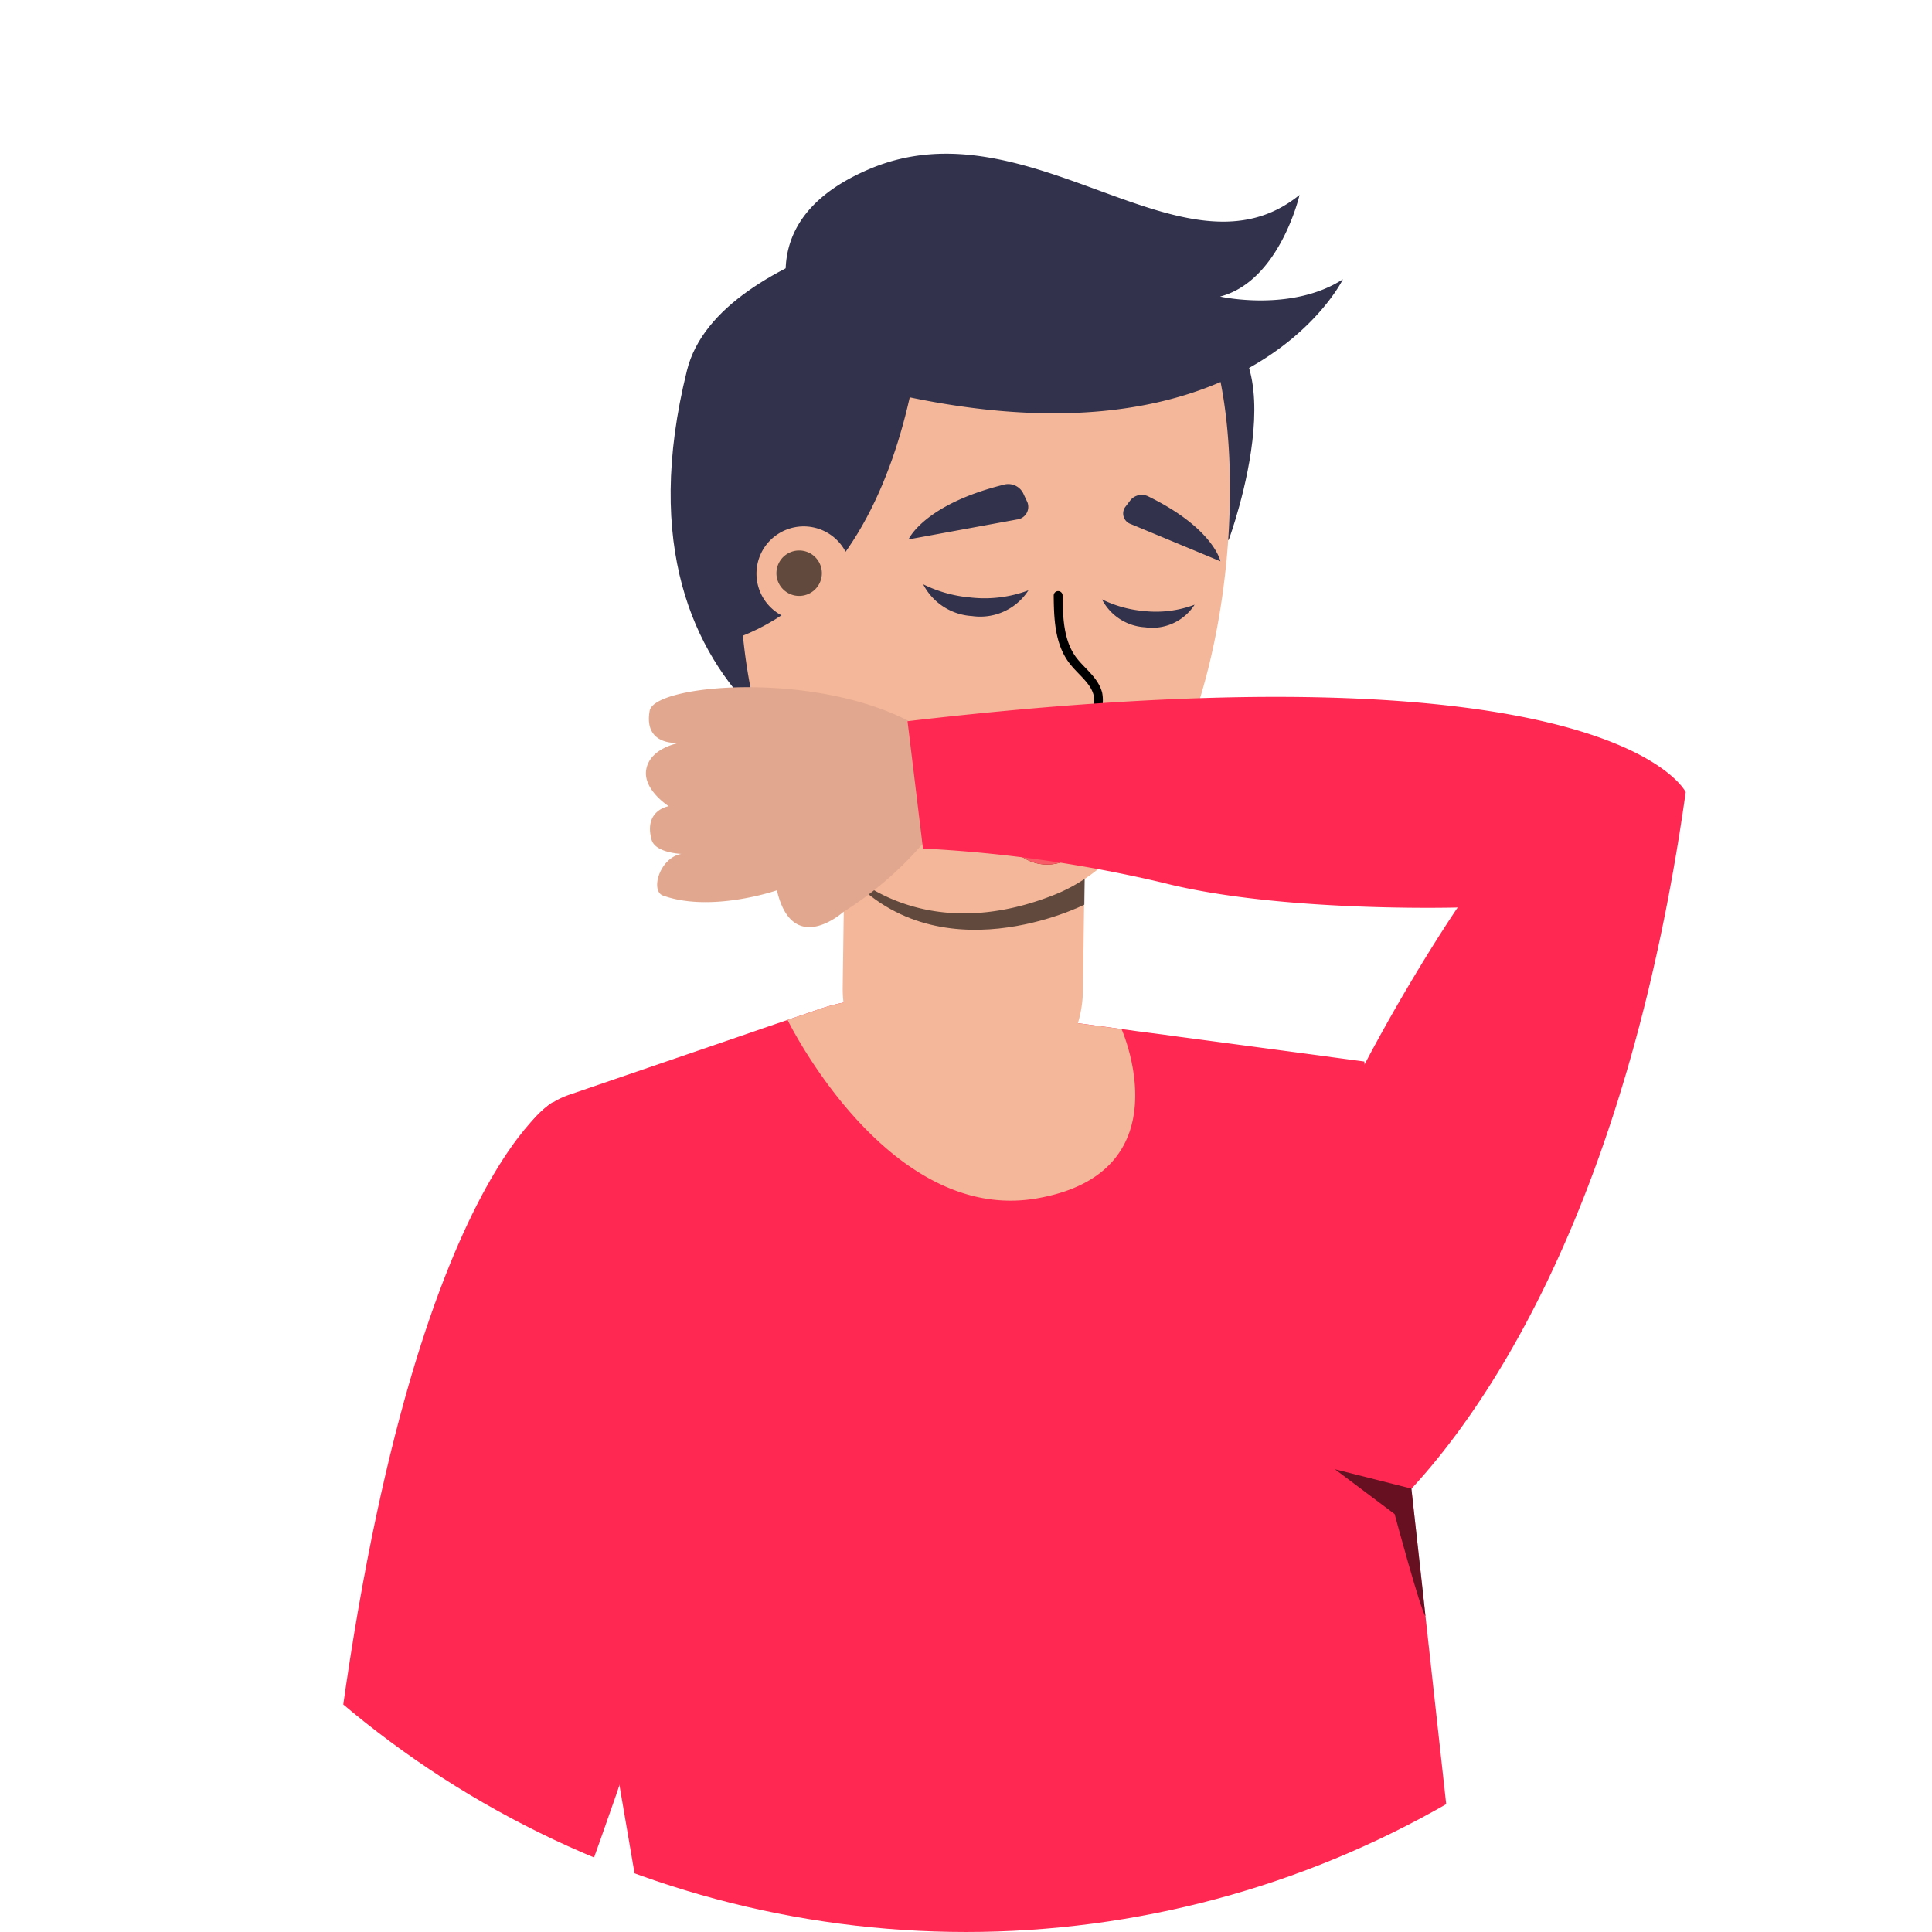<svg xmlns="http://www.w3.org/2000/svg" xmlns:xlink="http://www.w3.org/1999/xlink" width="194.746" height="194.745" viewBox="0 0 194.746 194.745">
  <defs>
    <clipPath id="clip-path">
      <path id="path1434" d="M519.128-178.31A97.373,97.373,0,0,0,616.5-80.937h0a97.372,97.372,0,0,0,97.372-97.373h0A97.371,97.371,0,0,0,616.5-275.682h0a97.373,97.373,0,0,0-97.374,97.372"/>
    </clipPath>
    <clipPath id="clip-path-2">
      <path id="path1470" d="M604.2-187.965h24.279v6.007H604.2Z"/>
    </clipPath>
    <clipPath id="clip-path-3">
      <path id="path1490" d="M623.822-216.1h6.505v15.636h-6.505Z"/>
    </clipPath>
    <clipPath id="clip-path-4">
      <path id="path1542" d="M597.392-220.2h4.583v4.583h-4.583Z"/>
    </clipPath>
    <clipPath id="clip-path-5">
      <path id="path1566" d="M653.688-127.582h9.125v14.8h-9.125Z"/>
    </clipPath>
  </defs>
  <g id="Cover" transform="translate(-519.128 275.682)">
    <g id="g1432" clip-path="url(#clip-path)">
      <g id="g1442" transform="translate(674.412 -7.617)">
        <path id="path1444" d="M0,0A149.453,149.453,0,0,1-18.421,7.188c-1.693.531-3.413,1.035-5.145,1.5A114,114,0,0,1-51.529,12.76c-15.656.208-31.531-3.284-46.308-12.4l9.98-59.351-15.369-89.773a8.026,8.026,0,0,1,5.309-8.945l18.257-6.256,1.331-.464,2.431-.827,1.035-.349,2.081-.711a19.588,19.588,0,0,1,6.387-1.075,19.941,19.941,0,0,1,2.637.183l21.524,2.869,1.577.219,2.688.349,1.488.207,18.719,2.5Z" fill="#ff2852"/>
      </g>
      <g id="g1446" transform="translate(574.802 -164.553)">
        <path id="path1448" d="M0,0S-17.3,10.1-23.644,83.518c0,0,0,52.143,25.432,87.892L13.1,162.749s-14.255-51.872-14.255-72.1c0,0,14.433-37.565,16.8-52.368C15.644,38.28,10.709,0,0,0" fill="#ff2852"/>
      </g>
      <g id="g1450" transform="translate(623.594 -154.877)">
        <path id="path1452" d="M0,0C-15.048,2.573-25.08-17.995-25.08-17.995l1.035-.349,2.081-.711a19.623,19.623,0,0,1,6.387-1.075,19.908,19.908,0,0,1,2.637.183L8.584-17.077S15.048-2.584,0,0" fill="#f4b799"/>
      </g>
      <g id="g1454" transform="translate(638.543 -243.51)">
        <path id="path1456" d="M0,0S-1.668,17.227,4.432,22.279C4.432,22.279,12.567.3,0,0" fill="#32324c"/>
      </g>
      <g id="g1458" transform="translate(619.304 -254.897)">
        <path id="path1460" d="M0,0S-27.729,3.656-30.932,16.56C-39.749,52.077-10.24,59.193-10.24,59.193s30.889-9.637,34.409-35.515C26.881,3.736,0,0,0,0" fill="#32324c"/>
      </g>
      <g id="g1462" transform="translate(616.018 -163.91)">
        <path id="path1464" d="M0,0H0A12.107,12.107,0,0,1-11.944-12.269l.26-19.307,24.215.327-.26,19.305A12.107,12.107,0,0,1,0,0" fill="#f4b799"/>
      </g>
      <g id="g1466">
        <g id="g1480">
          <g id="g1478" opacity="0.6" clip-path="url(#clip-path-2)">
            <g id="g1476" transform="translate(604.195 -187.964)">
              <path id="path1474" d="M0,0S11.463,8.181,24.279.179l-.044,3.293S9.3,11.048,0,0"/>
            </g>
          </g>
        </g>
      </g>
      <g id="g1482" transform="translate(637.149 -248.964)">
        <path id="path1484" d="M0,0C-10.763-15.137-33.836-10.827-39.471,7.169c-2.528,8.075-4.583,18.223-3.8,28.621,1.755,23.436,15.165,34.215,31.551,27.679S8.576,24.1,4.425,9.308A30.038,30.038,0,0,0,0,0" fill="#f4b799"/>
      </g>
      <g id="g1486">
        <g id="g1500">
          <g id="g1498" clip-path="url(#clip-path-3)">
            <g id="g1496" transform="translate(625.789 -215.654)">
              <path id="path1494" d="M0,0C.024,2.249.1,4.667,1.437,6.477,2.293,7.637,3.639,8.508,4,9.9a3.6,3.6,0,0,1-1.54,3.649,7.568,7.568,0,0,1-3.981,1.189" fill="none" stroke="#000" stroke-linecap="round" stroke-linejoin="round" stroke-miterlimit="10" stroke-width="0.896"/>
            </g>
          </g>
        </g>
      </g>
      <g id="g1502" transform="translate(633.09 -225.281)">
        <path id="path1504" d="M0,0-.56.736A1.127,1.127,0,0,0,.033,2.427L9.057,6.177s-.672-3.3-7.228-6.519A1.484,1.484,0,0,0,0,0" fill="#32324c"/>
      </g>
      <g id="g1506" transform="translate(622.245 -226.005)">
        <path id="path1508" d="M0,0,.447.952A1.282,1.282,0,0,1-.619,2.688L-11.536,4.693S-10,1.185-1.951-.817A1.687,1.687,0,0,1,0,0" fill="#32324c"/>
      </g>
      <g id="g1510" transform="translate(654.498 -247.535)">
        <path id="path1512" d="M0,0S-9.923,20.44-47.419,11.044a11.929,11.929,0,0,1-8.467-9.136c-.964-4.377.095-9.609,8.191-13.032C-31.507-17.969-15.972.932-4.375-8.5c0,0-1.992,8.685-8.012,10.245,0,0,7.171,1.619,12.387-1.743" fill="#32324c"/>
      </g>
      <g id="g1514" transform="translate(612.501 -250.367)">
        <path id="path1516" d="M0,0S.633,33.435-20.74,39.536c0,0-8.136-46.2,20.74-39.536" fill="#32324c"/>
      </g>
      <g id="g1518" transform="translate(634.389 -214.098)">
        <path id="path1520" d="M0,0A11.76,11.76,0,0,1-4.181-1.169,5.219,5.219,0,0,0,.151,1.643,5.081,5.081,0,0,0,5.156-.633,11.047,11.047,0,0,1,0,0" fill="#32324c"/>
      </g>
      <g id="g1522" transform="translate(616.935 -215.458)">
        <path id="path1524" d="M0,0A13.326,13.326,0,0,1-4.751-1.329a5.926,5.926,0,0,0,4.921,3.2A5.775,5.775,0,0,0,5.857-.719,12.592,12.592,0,0,1,0,0" fill="#32324c"/>
      </g>
      <g id="g1526" transform="translate(629.103 -192.212)">
        <path id="path1528" d="M0,0A4.421,4.421,0,0,1-1.055,2.156,4.485,4.485,0,0,1-5.252,3.6,4.511,4.511,0,0,1-8.881-.231a4.533,4.533,0,0,1,.031-1.424A4.508,4.508,0,0,1-3.6-5.253,4.494,4.494,0,0,1,0,0" fill="#920e08"/>
      </g>
      <g id="g1530" transform="translate(628.048 -190.056)">
        <path id="path1532" d="M0,0A4.485,4.485,0,0,1-4.2,1.441,4.513,4.513,0,0,1-7.827-2.387a8.206,8.206,0,0,1,4.687.495A8.651,8.651,0,0,1,0,0" fill="#f85c66"/>
      </g>
      <g id="g1534" transform="translate(604.808 -216.91)">
        <path id="path1536" d="M0,0A4.762,4.762,0,0,1-5.617,3.715,4.762,4.762,0,0,1-9.332-1.9,4.763,4.763,0,0,1-3.716-5.617,4.762,4.762,0,0,1,0,0" fill="#f4b799"/>
      </g>
      <g id="g1538">
        <g id="g1552">
          <g id="g1550" opacity="0.6" clip-path="url(#clip-path-4)">
            <g id="g1548" transform="translate(601.963 -217.684)">
              <path id="path1546" d="M0,0A2.291,2.291,0,0,1-2.5,2.059,2.289,2.289,0,0,1-4.56-.441,2.29,2.29,0,0,1-2.06-2.5,2.292,2.292,0,0,1,0,0"/>
            </g>
          </g>
        </g>
      </g>
      <g id="g1554" transform="translate(597.44 -185.937)">
        <path id="path1556" d="M0,0S-6.6,2.285-11.488.527c-1.275-.459-.369-3.776,1.849-4.2,0,0-2.64-.089-3-1.443-.8-2.976,1.733-3.364,1.733-3.364s-2.592-1.645-2.271-3.665c.359-2.256,3.392-2.724,3.392-2.724s-3.692.437-3.041-3.231c.5-2.805,18.251-4.192,27.8,2.007,0,0,1.291,9.219-.333,11.465A35.794,35.794,0,0,1,6.675,2.2S1.581,6.771,0,0" fill="#e2a88f"/>
      </g>
      <g id="g1558" transform="translate(656.347 -120.957)">
        <path id="path1560" d="M0,0S24.492-16.6,32.7-74.878c0,0-7.319-15.455-78.441-7.151l1.556,12.836A134.957,134.957,0,0,1-19.9-65.72c11.749,2.98,29.615,2.472,29.615,2.472S-27.893-8.267,0,0" fill="#ff2852"/>
      </g>
      <g id="g1562">
        <g id="g1576">
          <g id="g1574" opacity="0.6" clip-path="url(#clip-path-5)">
            <g id="g1572" transform="translate(661.397 -125.629)">
              <path id="path1570" d="M0,0-7.708-1.953l6.017,4.515S.96,12.393,1.416,12.851C1.443,12.876,0,0,0,0"/>
            </g>
          </g>
        </g>
      </g>
    </g>
  </g>
</svg>
